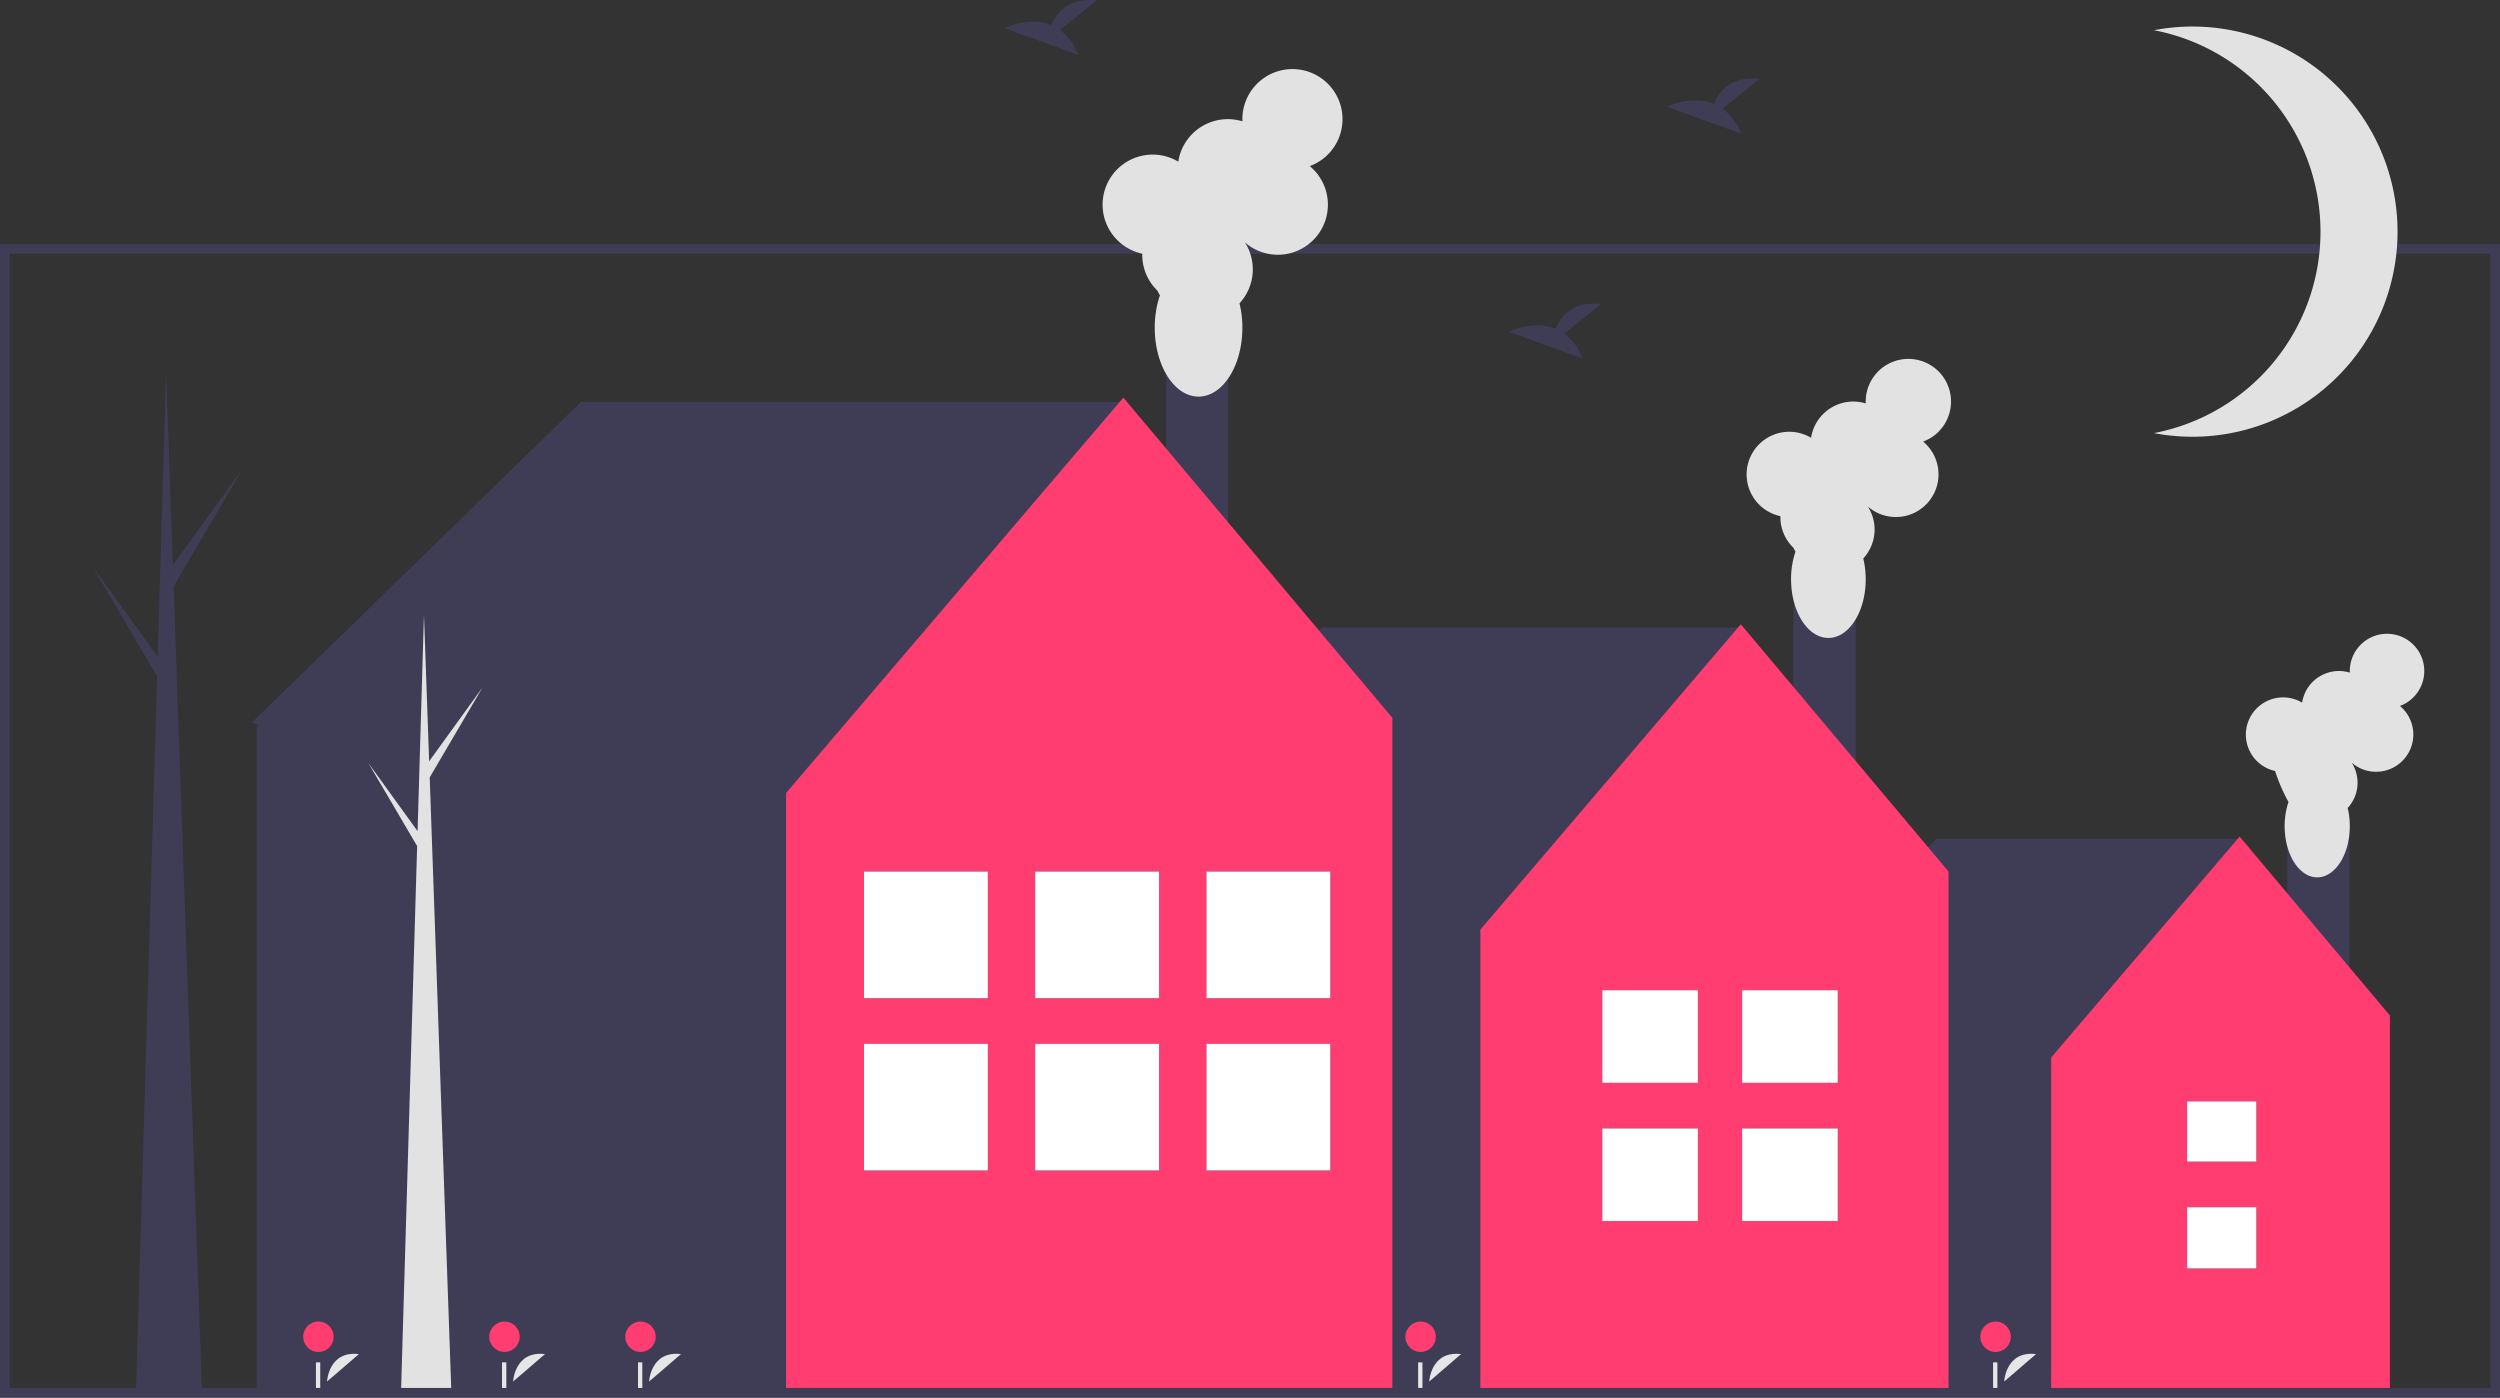 <svg id="f4780d57-a0d1-40af-9ba7-f5dc06614a85" data-name="Layer 1" xmlns="http://www.w3.org/2000/svg" width="875.945" height="489.688" viewBox="0 0 875.945 489.688"><rect x="0" y="0" width="875.945" height="489.688" fill="#333333" stroke="none"/><title>small_town</title><rect x="801.428" y="294.797" width="21.733" height="75.231" fill="#3f3d56"/><polygon points="837.973 358.996 783.874 293.961 678.551 293.961 614.187 356.653 615.488 357.489 615.023 357.489 615.023 487.888 837.371 487.888 837.371 357.489 837.973 358.996" fill="#3f3d56"/><path d="M959.26,475.313c-.002.095-.007.189-.007.284a63.235,63.235,0,0,0,4.608,10.572,26.343,26.343,0,0,0-1.346,8.454c0,9.907,5.111,17.939,11.415,17.939s11.415-8.031,11.415-17.939a27.152,27.152,0,0,0-.744-6.372,13.036,13.036,0,0,0,1.404-15.877,13.044,13.044,0,1,0,16.905-19.868,13.047,13.047,0,1,0-17.565-12.242c0,.191.006.381.014.57a13.055,13.055,0,0,0-16.718,10.506,13.046,13.046,0,1,0-9.382,23.974Z" transform="translate(-162.027 -205.156)" fill="#e2e2e2"/><polygon points="784.71 293.125 718.674 370.545 718.674 487.888 837.371 487.888 837.371 355.817 784.71 293.125" fill="#ff3d71"/><rect x="766.32" y="422.996" width="24.241" height="21.426" fill="#3f3d56"/><rect x="766.32" y="385.909" width="24.241" height="21.086" fill="#3f3d56"/><rect x="766.32" y="422.996" width="24.241" height="21.426" fill="#fff"/><rect x="766.32" y="385.909" width="24.241" height="21.086" fill="#fff"/><polygon points="487.973 254.996 392.098 140.816 203.602 140.816 88.41 253.016 90.737 254.512 89.905 254.512 89.905 487.888 487.842 487.888 487.842 254.512 487.973 254.996" fill="#3f3d56"/><path d="M533.381,215.649l12.938-10.348c-10.051-1.109-14.181,4.373-15.871,8.712-7.852-3.261-16.401,1.013-16.401,1.013l25.887,9.398A19.589,19.589,0,0,0,533.381,215.649Z" transform="translate(-162.027 -205.156)" fill="#3f3d56"/><path d="M765.538,243.196l12.938-10.348c-10.051-1.109-14.181,4.373-15.871,8.712-7.852-3.261-16.401,1.013-16.401,1.013l25.887,9.398A19.589,19.589,0,0,0,765.538,243.196Z" transform="translate(-162.027 -205.156)" fill="#3f3d56"/><path d="M710.051,322.022,722.989,311.674c-10.051-1.109-14.181,4.373-15.871,8.712-7.852-3.261-16.401,1.013-16.401,1.013l25.887,9.398A19.589,19.589,0,0,0,710.051,322.022Z" transform="translate(-162.027 -205.156)" fill="#3f3d56"/><rect x="408.557" y="130.125" width="21.733" height="75.231" fill="#3f3d56"/><rect x="628.398" y="219.566" width="21.733" height="75.231" fill="#3f3d56"/><rect x="628.398" y="212.043" width="21.733" height="75.231" fill="#3f3d56"/><polygon points="682.973 307.996 608.788 219.885 463.235 219.885 374.286 306.524 376.082 307.679 375.441 307.679 375.441 487.888 682.72 487.888 682.72 307.679 682.973 307.996" fill="#3f3d56"/><polygon points="609.943 218.73 518.684 325.722 518.684 487.888 682.72 487.888 682.72 305.369 609.943 218.73" fill="#ff3d71"/><polygon points="393.594 139.32 275.41 277.878 275.41 487.888 487.842 487.888 487.842 251.52 393.594 139.32" fill="#ff3d71"/><path d="M341.806,689.221s.52-10.889,11.173-9.623" transform="translate(-162.027 -205.156)" fill="#e6e6e6"/><circle cx="176.768" cy="468.371" r="5.332" fill="#ff3d71"/><rect x="175.901" y="477.349" width="1.505" height="10.535" fill="#e6e6e6"/><path d="M389.452,689.221s.52-10.889,11.173-9.623" transform="translate(-162.027 -205.156)" fill="#e6e6e6"/><circle cx="224.414" cy="468.371" r="5.332" fill="#ff3d71"/><rect x="223.547" y="477.349" width="1.505" height="10.535" fill="#e6e6e6"/><path d="M662.789,689.221s.52-10.889,11.173-9.623" transform="translate(-162.027 -205.156)" fill="#e6e6e6"/><circle cx="497.752" cy="468.371" r="5.332" fill="#ff3d71"/><rect x="496.884" y="477.349" width="1.505" height="10.535" fill="#e6e6e6"/><path d="M864.24,689.221s.52-10.889,11.173-9.623" transform="translate(-162.027 -205.156)" fill="#e6e6e6"/><circle cx="699.203" cy="468.371" r="5.332" fill="#ff3d71"/><rect x="698.335" y="477.349" width="1.505" height="10.535" fill="#e6e6e6"/><path d="M276.606,689.221s.52-10.889,11.173-9.623" transform="translate(-162.027 -205.156)" fill="#e6e6e6"/><circle cx="111.568" cy="468.371" r="5.332" fill="#ff3d71"/><rect x="110.701" y="477.349" width="1.505" height="10.535" fill="#e6e6e6"/><path d="M785.847,386.005c-.002.109-.008.216-.008.325a14.898,14.898,0,0,0,4.532,10.715,14.931,14.931,0,0,0,.747,1.396,30.178,30.178,0,0,0-1.542,9.685c0,11.35,5.855,20.55,13.077,20.55s13.077-9.201,13.077-20.55a31.105,31.105,0,0,0-.852-7.3,14.933,14.933,0,0,0,1.608-18.189,14.943,14.943,0,1,0,19.366-22.76,14.947,14.947,0,1,0-20.122-14.024c0,.219.007.436.016.652a14.955,14.955,0,0,0-19.151,12.036,14.946,14.946,0,1,0-10.748,27.464Z" transform="translate(-162.027 -205.156)" fill="#e2e2e2"/><polygon points="169.073 240.854 150.36 266.745 148.55 215.396 146.312 291.211 129.067 267.351 146.157 296.451 140.497 488.161 158.162 488.161 150.558 272.379 169.073 240.854" fill="#e2e2e2"/><polygon points="85.073 164.137 60.555 198.059 58.184 130.781 55.251 230.115 32.657 198.854 55.049 236.98 47.633 488.161 70.777 488.161 60.815 205.441 85.073 164.137" fill="#3f3d56"/><path d="M1037.973,694.844H162.027V290.648h875.945ZM165.405,691.466h869.19V294.026H165.405Z" transform="translate(-162.027 -205.156)" fill="#3f3d56"/><path d="M930.213,214.459a72.188,72.188,0,0,0-13.5,1.284,71.861,71.861,0,0,1,0,141.164,71.864,71.864,0,1,0,13.5-142.449Z" transform="translate(-162.027 -205.156)" fill="#e2e2e2"/><path d="M562.25,294.031c-.003.127-.01.254-.01.382a17.486,17.486,0,0,0,5.319,12.577,17.522,17.522,0,0,0,.877,1.638,35.422,35.422,0,0,0-1.81,11.367c0,13.322,6.872,24.121,15.35,24.121s15.35-10.799,15.35-24.121a36.51,36.51,0,0,0-1-8.568,17.528,17.528,0,0,0,1.888-21.349,17.54,17.54,0,1,0,22.731-26.715,17.544,17.544,0,1,0-23.618-16.461c0,.257.009.512.019.766a17.554,17.554,0,0,0-22.479,14.127,17.543,17.543,0,1,0-12.615,32.236Z" transform="translate(-162.027 -205.156)" fill="#e2e2e2"/><rect x="302.721" y="305.376" width="43.384" height="44.36" fill="#3f3d56"/><rect x="302.721" y="365.736" width="43.384" height="44.36" fill="#3f3d56"/><rect x="302.721" y="305.376" width="43.384" height="44.36" fill="#fff"/><rect x="302.721" y="365.736" width="43.384" height="44.36" fill="#fff"/><rect x="362.721" y="305.376" width="43.384" height="44.36" fill="#3f3d56"/><rect x="362.721" y="365.736" width="43.384" height="44.36" fill="#3f3d56"/><rect x="362.721" y="305.376" width="43.384" height="44.36" fill="#fff"/><rect x="362.721" y="365.736" width="43.384" height="44.36" fill="#fff"/><rect x="422.721" y="305.376" width="43.384" height="44.36" fill="#3f3d56"/><rect x="422.721" y="365.736" width="43.384" height="44.36" fill="#3f3d56"/><rect x="422.721" y="305.376" width="43.384" height="44.36" fill="#fff"/><rect x="422.721" y="365.736" width="43.384" height="44.36" fill="#fff"/><rect x="561.406" y="395.387" width="33.5" height="32.432" fill="#3f3d56"/><rect x="561.406" y="346.956" width="33.5" height="32.431" fill="#3f3d56"/><rect x="561.406" y="395.387" width="33.5" height="32.432" fill="#fff"/><rect x="561.406" y="346.956" width="33.5" height="32.431" fill="#fff"/><rect x="610.406" y="395.387" width="33.5" height="32.432" fill="#3f3d56"/><rect x="610.406" y="346.956" width="33.5" height="32.431" fill="#3f3d56"/><rect x="610.406" y="395.387" width="33.5" height="32.432" fill="#fff"/><rect x="610.406" y="346.956" width="33.5" height="32.431" fill="#fff"/></svg>